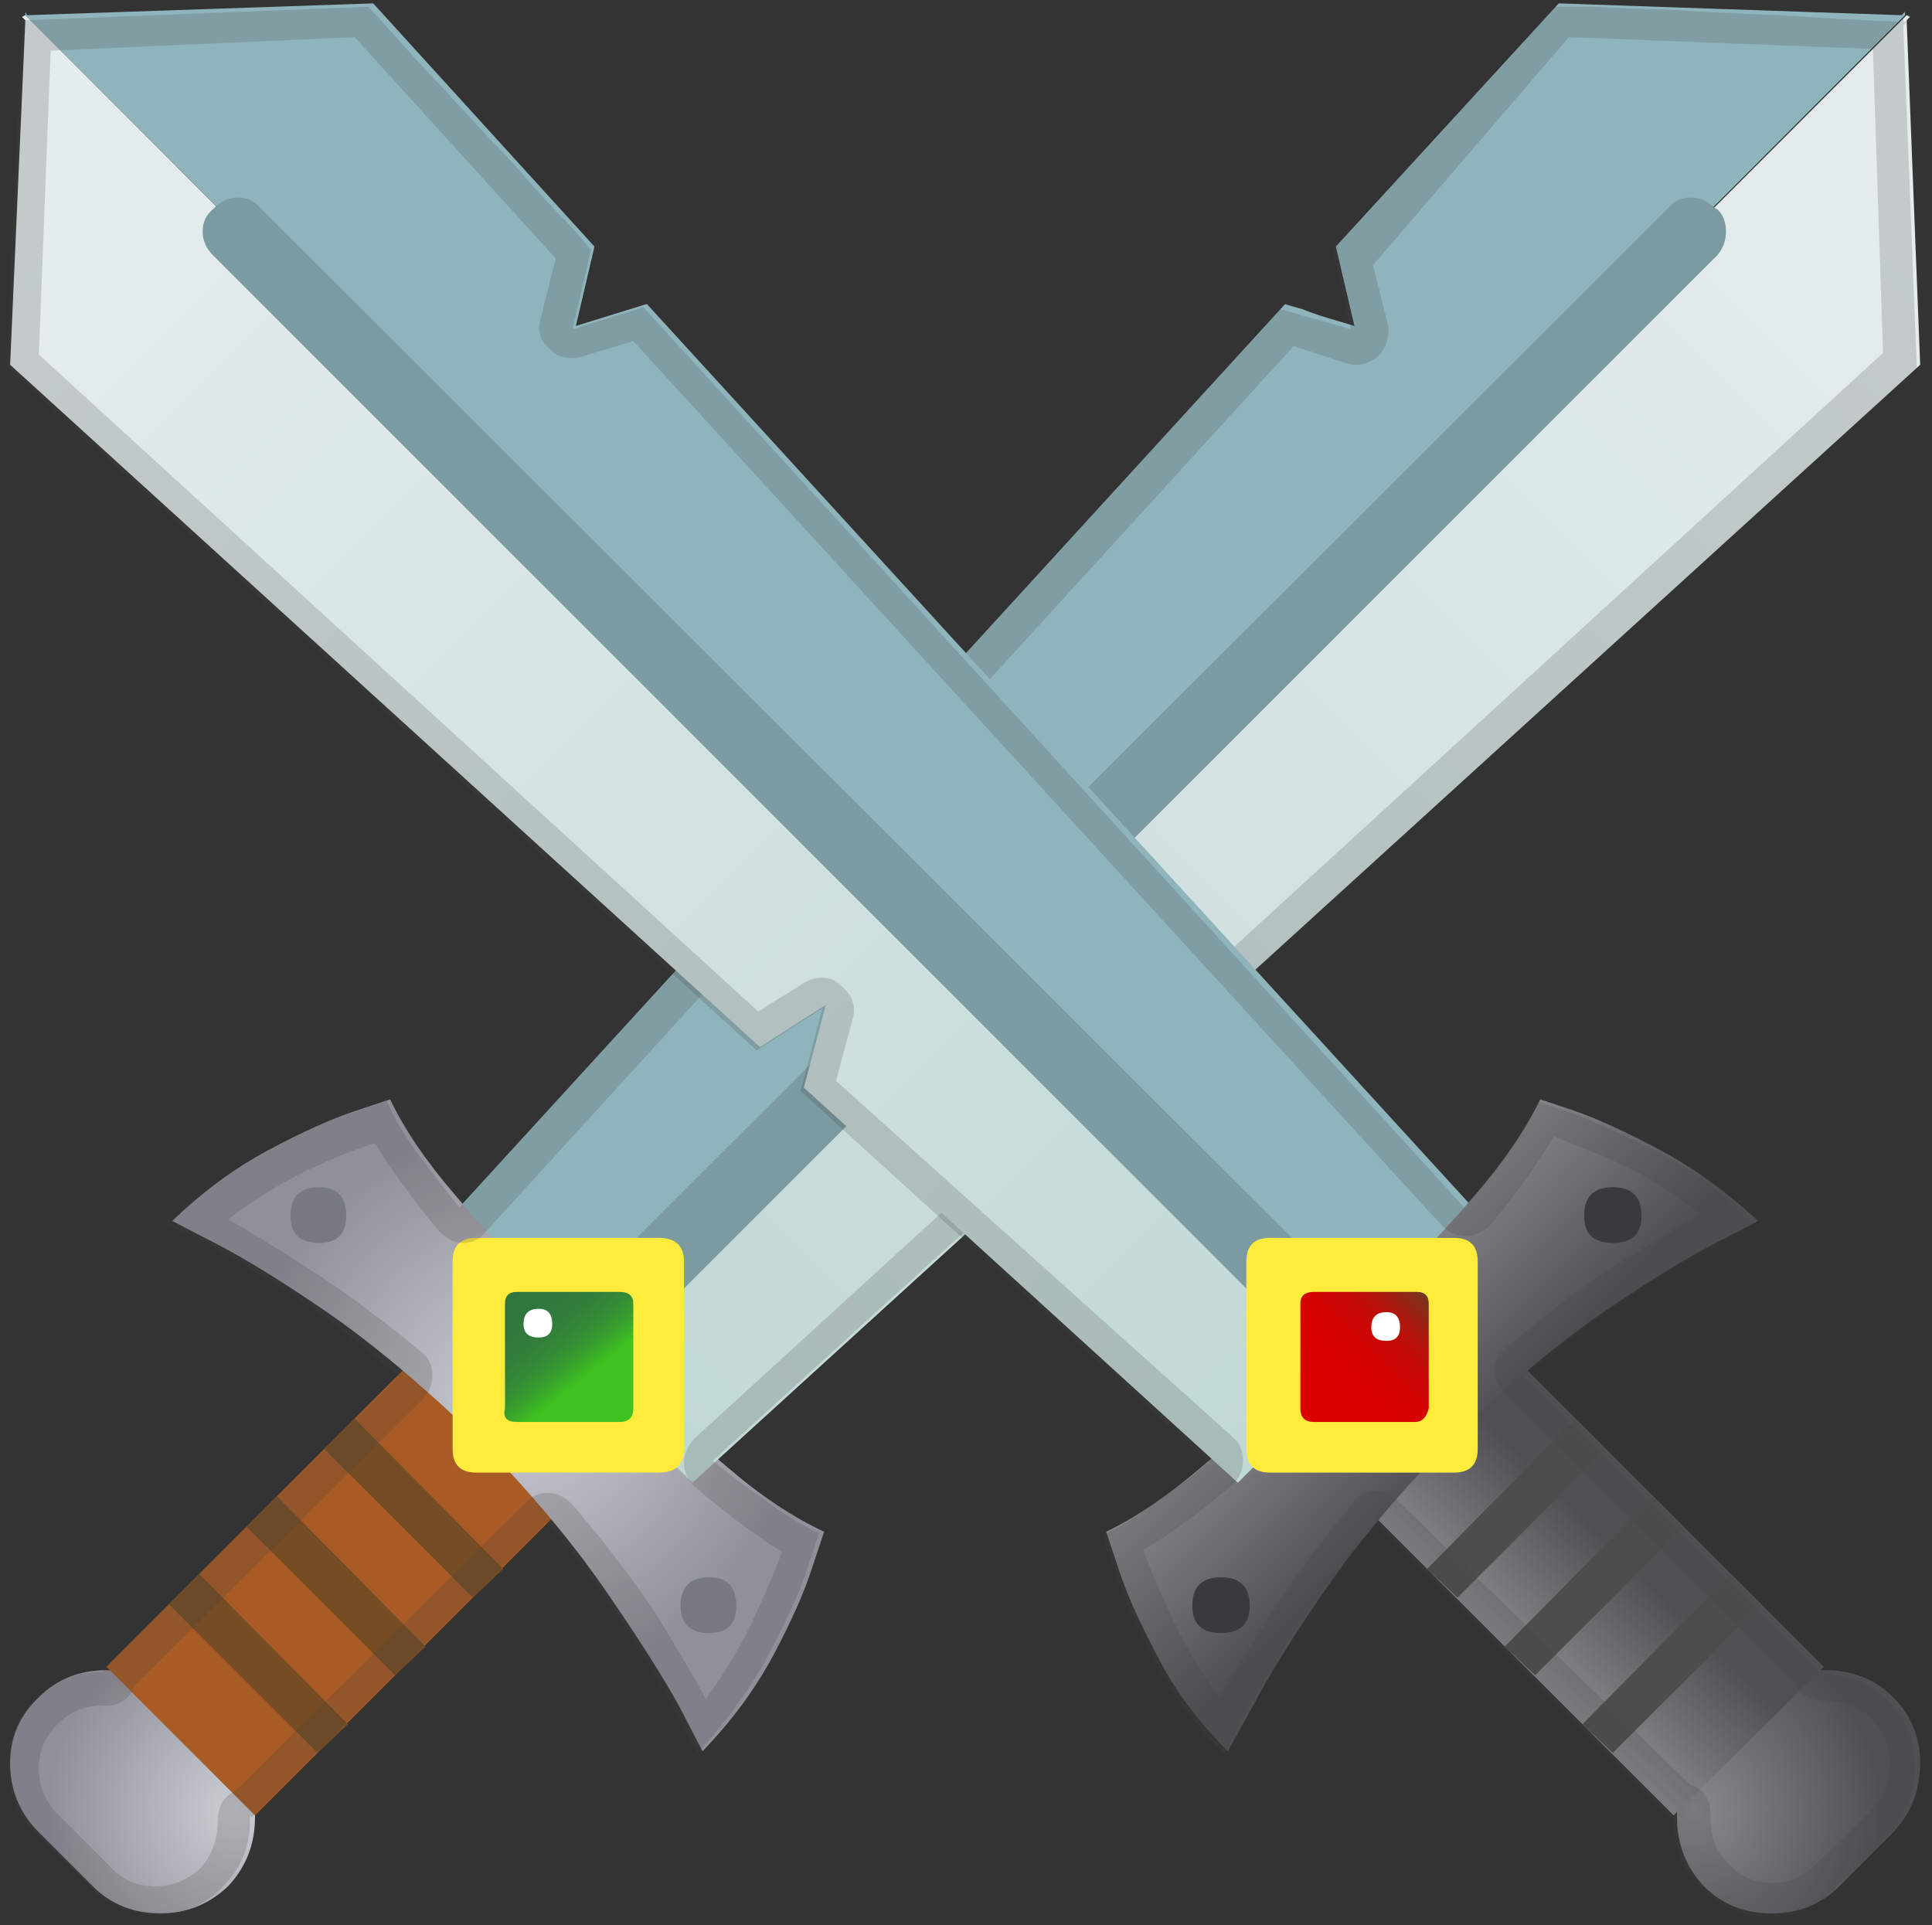 <?xml version='1.0' encoding='ASCII'?>
<svg width="286" height="285" preserveAspectRatio="xMinYMin slice" viewBox="17 -55 286 285" version="1.1" xmlns="http://www.w3.org/2000/svg">
  <rect x="17" y="-55" width="286" height="285" fill="#333333" stroke="none"/>
  <defs>
    <radialGradient id="gradient_0" spreadMethod="pad" gradientUnits="userSpaceOnUse" fx="-254" fy="39" fr="0" cx="-254" cy="39" r="111" gradientTransform="matrix(-0.707,0.707,0.707,0.707,0,0)">
      <stop offset="0%" stop-color="#CCCED4"/>
      <stop offset="100%" stop-color="#918F99"/>
    </radialGradient>
    <radialGradient id="gradient_1" spreadMethod="pad" gradientUnits="userSpaceOnUse" fx="-203" fy="330" fr="0" cx="-203" cy="330" r="165" gradientTransform="matrix(-0.707,0.707,0.707,0.707,0,0)">
      <stop offset="0%" stop-color="#CCCED4"/>
      <stop offset="100%" stop-color="#918F99"/>
    </radialGradient>
    <linearGradient id="gradient_2" spreadMethod="pad" gradientUnits="userSpaceOnUse" x1="1184" y1="791" x2="425.5" y2="32.5">
      <stop offset="0%" stop-color="#E5ECED"/>
      <stop offset="100%" stop-color="#BFD8D5"/>
    </linearGradient>
    <linearGradient id="gradient_3" spreadMethod="pad" gradientUnits="userSpaceOnUse" x1="362" y1="170" x2="414.608" y2="104.488">
      <stop offset="0%" stop-color="#30753F"/>
      <stop offset="41%" stop-color="#30773E"/>
      <stop offset="59%" stop-color="#327E3B"/>
      <stop offset="73%" stop-color="#348B36"/>
      <stop offset="85%" stop-color="#379D2E"/>
      <stop offset="95%" stop-color="#3CB525"/>
      <stop offset="100%" stop-color="#3EC21F"/>
    </linearGradient>
    <radialGradient id="gradient_4" spreadMethod="pad" gradientUnits="userSpaceOnUse" fx="650" fy="-865" fr="0" cx="650" cy="-865" r="111" gradientTransform="matrix(0.707,0.707,-0.707,0.707,0,0)">
      <stop offset="0%" stop-color="#88898D"/>
      <stop offset="100%" stop-color="#504F54"/>
    </radialGradient>
    <linearGradient id="gradient_5" spreadMethod="pad" gradientUnits="userSpaceOnUse" x1="967" y1="-63" x2="1028.492" y2="-0.5">
      <stop offset="0%" stop-color="#88898D"/>
      <stop offset="100%" stop-color="#504F54"/>
    </linearGradient>
    <linearGradient id="gradient_6" spreadMethod="pad" gradientUnits="userSpaceOnUse" x1="847" y1="145" x2="931.5" y2="61.506">
      <stop offset="0%" stop-color="#88898D"/>
      <stop offset="100%" stop-color="#504F54"/>
    </linearGradient>
    <linearGradient id="gradient_7" spreadMethod="pad" gradientUnits="userSpaceOnUse" x1="95" y1="791" x2="852.5" y2="32.501">
      <stop offset="0%" stop-color="#E5ECED"/>
      <stop offset="100%" stop-color="#BFD8D5"/>
    </linearGradient>
    <linearGradient id="gradient_8" spreadMethod="pad" gradientUnits="userSpaceOnUse" x1="839" y1="81" x2="911.5" y2="153.5">
      <stop offset="0%" stop-color="#DB0000"/>
      <stop offset="38%" stop-color="#D90101"/>
      <stop offset="55%" stop-color="#D20503"/>
      <stop offset="68%" stop-color="#C50B07"/>
      <stop offset="79%" stop-color="#B3150C"/>
      <stop offset="88%" stop-color="#9B2113"/>
      <stop offset="97%" stop-color="#7F301B"/>
      <stop offset="100%" stop-color="#72361F"/>
    </linearGradient>
  </defs>
  <path d="M91,-165 q-17,17 -17,41 q0,23 17,39 q16,16 40,16 q23,0 40,-16 l32,-32 q16,-16 16,-39 q0,-24 -16,-41 q-17,-16 -40,-16 q-24,0 -40,16 l-32,32 Z" fill="url(#gradient_0)" transform="matrix(0.25,0,0,-0.25,0,175)"/>
  <path d="M131,-67 l88,-88 l185,185 l-88,88 l-185,-185 Z" fill="#A85B24" transform="matrix(0.25,0,0,-0.25,0,175)"/>
  <path d="M870,727 q0,0 -10,3 q-11,3 -21,7 q-11,3 -10,3 l-501,-548 l75,-75 l793,794 v2 l-2,-2 l-203,7 l-132,-144 l11,-47 Z" fill="#90B4BB" transform="matrix(0.25,0,0,-0.25,0,175)"/>
  <path d="M170,197 q0,0 27,-14 q27,-14 69,-43 q42,-30 87,-74 q44,-45 73,-87 q29,-42 44,-69 q14,-27 14,-27 q26,27 42,57 q16,30 23,52 q7,21 7,21 q-28,13 -57,38 q-29,24 -51,47 q-22,23 -29,31 q0,0 0,1 q-1,0 -2,1 q-1,0 -1,1 q-1,1 -1,1 q-8,7 -31,29 q-23,22 -47,51 q-25,29 -38,56 q0,0 -21,-7 q-21,-7 -51,-23 q-30,-16 -57,-42 Z" fill="url(#gradient_1)" transform="matrix(0.25,0,0,-0.25,0,175)"/>
  <path d="M1199,910 l-2,1 l-794,-794 l75,-75 l257,234 l-13,49 l39,-25 l444,404 l-8,204 l2,2 Z" fill="url(#gradient_2)" transform="matrix(0.25,0,0,-0.25,0,175)"/>
  <path d="M436,151 q-6,6 -6,14 q0,8 6,13 l620,619 q5,6 13,6 q8,0 14,-6 l2,-1 q5,-5 5,-13 q0,-8 -5,-14 l-620,-620 q-6,-5 -14,-5 q-8,0 -13,5 l-2,2 Z" fill="#7B9AA1" transform="matrix(0.25,0,0,-0.25,0,175)"/>
  <path d="M350,48 q-14,0 -14,14 v111 q0,14 14,14 h108 q15,0 15,-14 v-111 q0,-14 -15,-14 h-108 Z" fill="#FFEB3B" transform="matrix(0.25,0,0,-0.25,0,175)"/>
  <path d="M374,78 q-9,0 -7,8 v62 q0,7 7,7 h61 q8,0 8,-7 v-62 q0,-8 -8,-8 h-61 Z" fill="url(#gradient_3)" transform="matrix(0.25,0,0,-0.25,0,175)"/>
  <path d="M504,-31 q0,17 -16,17 q-17,0 -17,-17 q0,-16 17,-16 q16,0 16,16 Z M273,200 q0,17 -16,17 q-17,0 -17,-17 q0,-16 17,-16 q16,0 16,16 Z" fill="#777982" transform="matrix(0.25,0,0,-0.25,0,175)"/>
  <path d="M348,-26 l18,17 l-88,89 l-18,-18 l88,-88 Z M302,-72 l18,17 l-88,89 l-18,-18 l88,-88 Z M256,-118 l18,17 l-88,89 l-18,-18 l88,-88 Z" fill="#754C24" transform="matrix(0.25,0,0,-0.25,0,175)"/>
  <path d="M997,898 l-116,-135 l9,-36 q1,-11 -6,-18 q-6,-5 -13,-5 q-4,0 -6,1 l-31,10 l-478,-524 q-5,-7 -14,-7 q-7,0 -14,7 q-12,14 -21,27 q-10,13 -17,25 q-14,-4 -38,-15 q-25,-12 -49,-30 q18,-10 49,-30 q31,-20 66,-49 q6,-5 6,-13 q0,-8 -5,-14 l-170,-169 q-1,0 -1,0 q0,-1 0,-1 q-5,-12 -17,-12 h-1 h-2 q-15,0 -26,-11 q-11,-11 -11,-26 q0,-16 11,-27 l32,-32 q10,-11 26,-11 q15,0 27,11 q10,12 10,28 q0,13 11,18 q0,0 1,1 l170,169 q5,6 13,6 h1 q7,0 14,-7 q29,-34 49,-64 q19,-31 30,-51 q18,25 29,49 q11,24 16,38 q-24,15 -52,39 q-6,6 -6,14 q0,7 6,14 l233,213 l-11,37 q-1,13 8,20 q5,4 11,4 q6,0 10,-3 l28,-17 l425,389 l-6,180 l-180,7 Z M989,916 q0,0 21,0 q20,-1 51,-2 q30,-2 61,-3 q30,-2 51,-3 q20,-1 20,-1 l2,2 v-2 h2 l-2,-2 l8,-203 l-444,-404 l-39,24 l12,-47 l-242,-220 q16,-13 32,-24 q16,-12 31,-19 q0,0 -7,-21 q-7,-21 -23,-51 q-16,-30 -42,-58 q0,0 -22,41 q-22,41 -67,96 l-175,-175 l-1,1 q1,-25 -16,-42 q-16,-17 -40,-17 q-22,0 -39,17 l-32,31 q-16,17 -16,41 q0,23 16,39 q16,16 39,16 h2 l-1,1 l175,174 q-36,31 -67,51 q-32,20 -51,30 q-19,9 -19,9 q28,27 58,43 q30,16 51,23 q21,7 21,7 q7,-16 19,-32 q12,-16 24,-31 l486,532 l42,-12 l-11,47 l132,144 Z" fill="#424242" fill-opacity="0.2" transform="matrix(0.25,0,0,-0.25,0,175)"/>
  <path d="M1189,-165 q16,17 16,41 q0,23 -16,39 q-16,16 -40,16 q-24,0 -40,-16 l-32,-32 q-16,-16 -16,-39 q0,-24 16,-41 q16,-16 40,-16 q24,0 40,16 l32,32 Z" fill="url(#gradient_4)" transform="matrix(0.25,0,0,-0.25,0,175)"/>
  <path d="M1148,-67 l-185,185 l-88,-89 l184,-184 l89,88 Z" fill="url(#gradient_5)" transform="matrix(0.25,0,0,-0.25,0,175)"/>
  <path d="M409,727 l42,13 l501,-548 l-75,-75 l-794,794 v2 l1,-2 l205,7 l131,-144 l-11,-47 Z" fill="#90B4BB" transform="matrix(0.25,0,0,-0.25,0,175)"/>
  <path d="M1109,197 q0,0 -27,-14 q-27,-14 -69,-43 q-42,-30 -87,-74 q-44,-45 -73,-87 q-29,-42 -43,-69 q-15,-27 -15,-27 q-27,27 -42,57 q-16,30 -23,52 q-7,21 -7,21 q27,13 56,38 q29,24 52,47 q22,23 29,31 q0,0 1,1 q0,0 1,1 q0,0 1,1 q0,1 0,1 q8,7 31,29 q23,22 48,51 q25,29 38,56 q0,0 21,-7 q20,-7 50,-23 q30,-16 58,-42 Z" fill="url(#gradient_6)" transform="matrix(0.25,0,0,-0.25,0,175)"/>
  <path d="M81,910 l2,1 l793,-794 l-75,-75 l-257,234 l13,49 l-39,-25 l-444,404 l9,204 l-2,2 Z" fill="url(#gradient_7)" transform="matrix(0.25,0,0,-0.25,0,175)"/>
  <path d="M843,151 q5,6 5,14 q0,8 -6,13 l-620,619 q-5,6 -13,6 q-8,0 -14,-6 l-1,-1 q-6,-5 -6,-13 q0,-8 6,-14 l620,-620 q5,-5 13,-5 q8,0 14,5 l2,2 Z" fill="#7B9AA1" transform="matrix(0.25,0,0,-0.25,0,175)"/>
  <path d="M929,48 q14,0 14,14 v111 q0,14 -14,14 h-109 q-14,0 -14,-14 v-111 q0,-14 14,-14 h109 Z" fill="#FFEB3B" transform="matrix(0.25,0,0,-0.25,0,175)"/>
  <path d="M906,78 q6,0 8,8 v62 q0,7 -7,7 h-61 q-8,0 -8,-7 v-62 q0,-8 8,-8 h60 Z" fill="url(#gradient_8)" transform="matrix(0.25,0,0,-0.25,0,175)"/>
  <path d="M808,-31 q0,17 -17,17 q-17,0 -17,-17 q0,-16 17,-16 q17,0 17,16 Z M1040,200 q0,17 -17,17 q-17,0 -17,-17 q0,-16 17,-16 q17,0 17,16 Z" fill="#393A3E" transform="matrix(0.25,0,0,-0.25,0,175)"/>
  <path d="M1019,62 l-18,18 l-88,-89 l18,-17 l88,88 Z M1065,16 l-18,18 l-88,-89 l18,-17 l88,88 Z M1111,-30 l-18,18 l-88,-89 l18,-17 l88,88 Z" fill="#4D4D4D" transform="matrix(0.25,0,0,-0.25,0,175)"/>
  <path d="M278,898 l-180,-8 l-7,-180 l426,-389 l27,17 q5,3 10,3 q8,0 11,-4 q11,-8 8,-20 l-10,-37 l235,-211 q6,-5 6,-14 q0,-8 -6,-14 q-28,-24 -53,-39 q5,-14 16,-38 q11,-24 29,-49 q11,19 31,50 q19,30 48,65 q5,7 13,7 h1 q8,0 13,-6 l173,-168 q0,0 1,0 q11,-5 11,-18 q-1,-17 10,-28 q10,-12 27,-12 q15,0 26,12 l32,31 q11,12 11,28 q0,15 -11,26 q-10,11 -27,11 h-1 h-1 q-12,0 -17,11 q-1,0 -1,1 l-170,170 q-6,6 -6,14 q0,7 7,13 q34,29 65,49 q31,19 50,30 q-24,19 -48,30 q-25,11 -39,16 q-14,-24 -38,-53 q-7,-6 -14,-6 q-8,0 -14,6 l-479,524 l-30,-9 q-2,-1 -6,-1 q-9,0 -13,5 q-9,7 -6,18 l9,36 l-119,131 Z M286,916 q0,0 13,-14 q13,-15 33,-36 q20,-22 40,-43 q19,-22 33,-36 q13,-15 13,-15 l-11,-47 l42,13 l486,-533 q12,15 24,31 q12,16 19,32 q0,0 21,-7 q20,-8 51,-23 q30,-16 57,-43 q0,0 -41,-22 q-41,-23 -96,-68 l175,-175 l-1,-1 h3 q23,0 39,-16 q16,-16 16,-39 q0,-24 -16,-41 l-32,-31 q-15,-17 -39,-17 q-23,0 -40,17 q-17,17 -16,42 l-1,-1 l-175,175 q-30,-36 -50,-67 q-20,-31 -30,-50 q-10,-20 -10,-20 q-27,27 -42,58 q-16,30 -23,51 q-7,21 -7,21 q15,7 31,19 q16,11 32,24 l-242,220 l13,49 l-39,-25 l-444,405 l9,203 l-2,2 h2 v2 l2,-2 l203,8 Z" fill="#424242" fill-opacity="0.2" transform="matrix(0.25,0,0,-0.25,0,175)"/>
  <path d="M897,134 q0,9 -8,9 q-9,0 -9,-9 q0,-8 9,-8 q8,0 8,8 Z M395,136 q0,9 -8,9 q-9,0 -9,-9 q0,-8 9,-8 q8,0 8,8 Z" fill="#FFFFFF" transform="matrix(0.25,0,0,-0.25,0,175)"/>
</svg>
